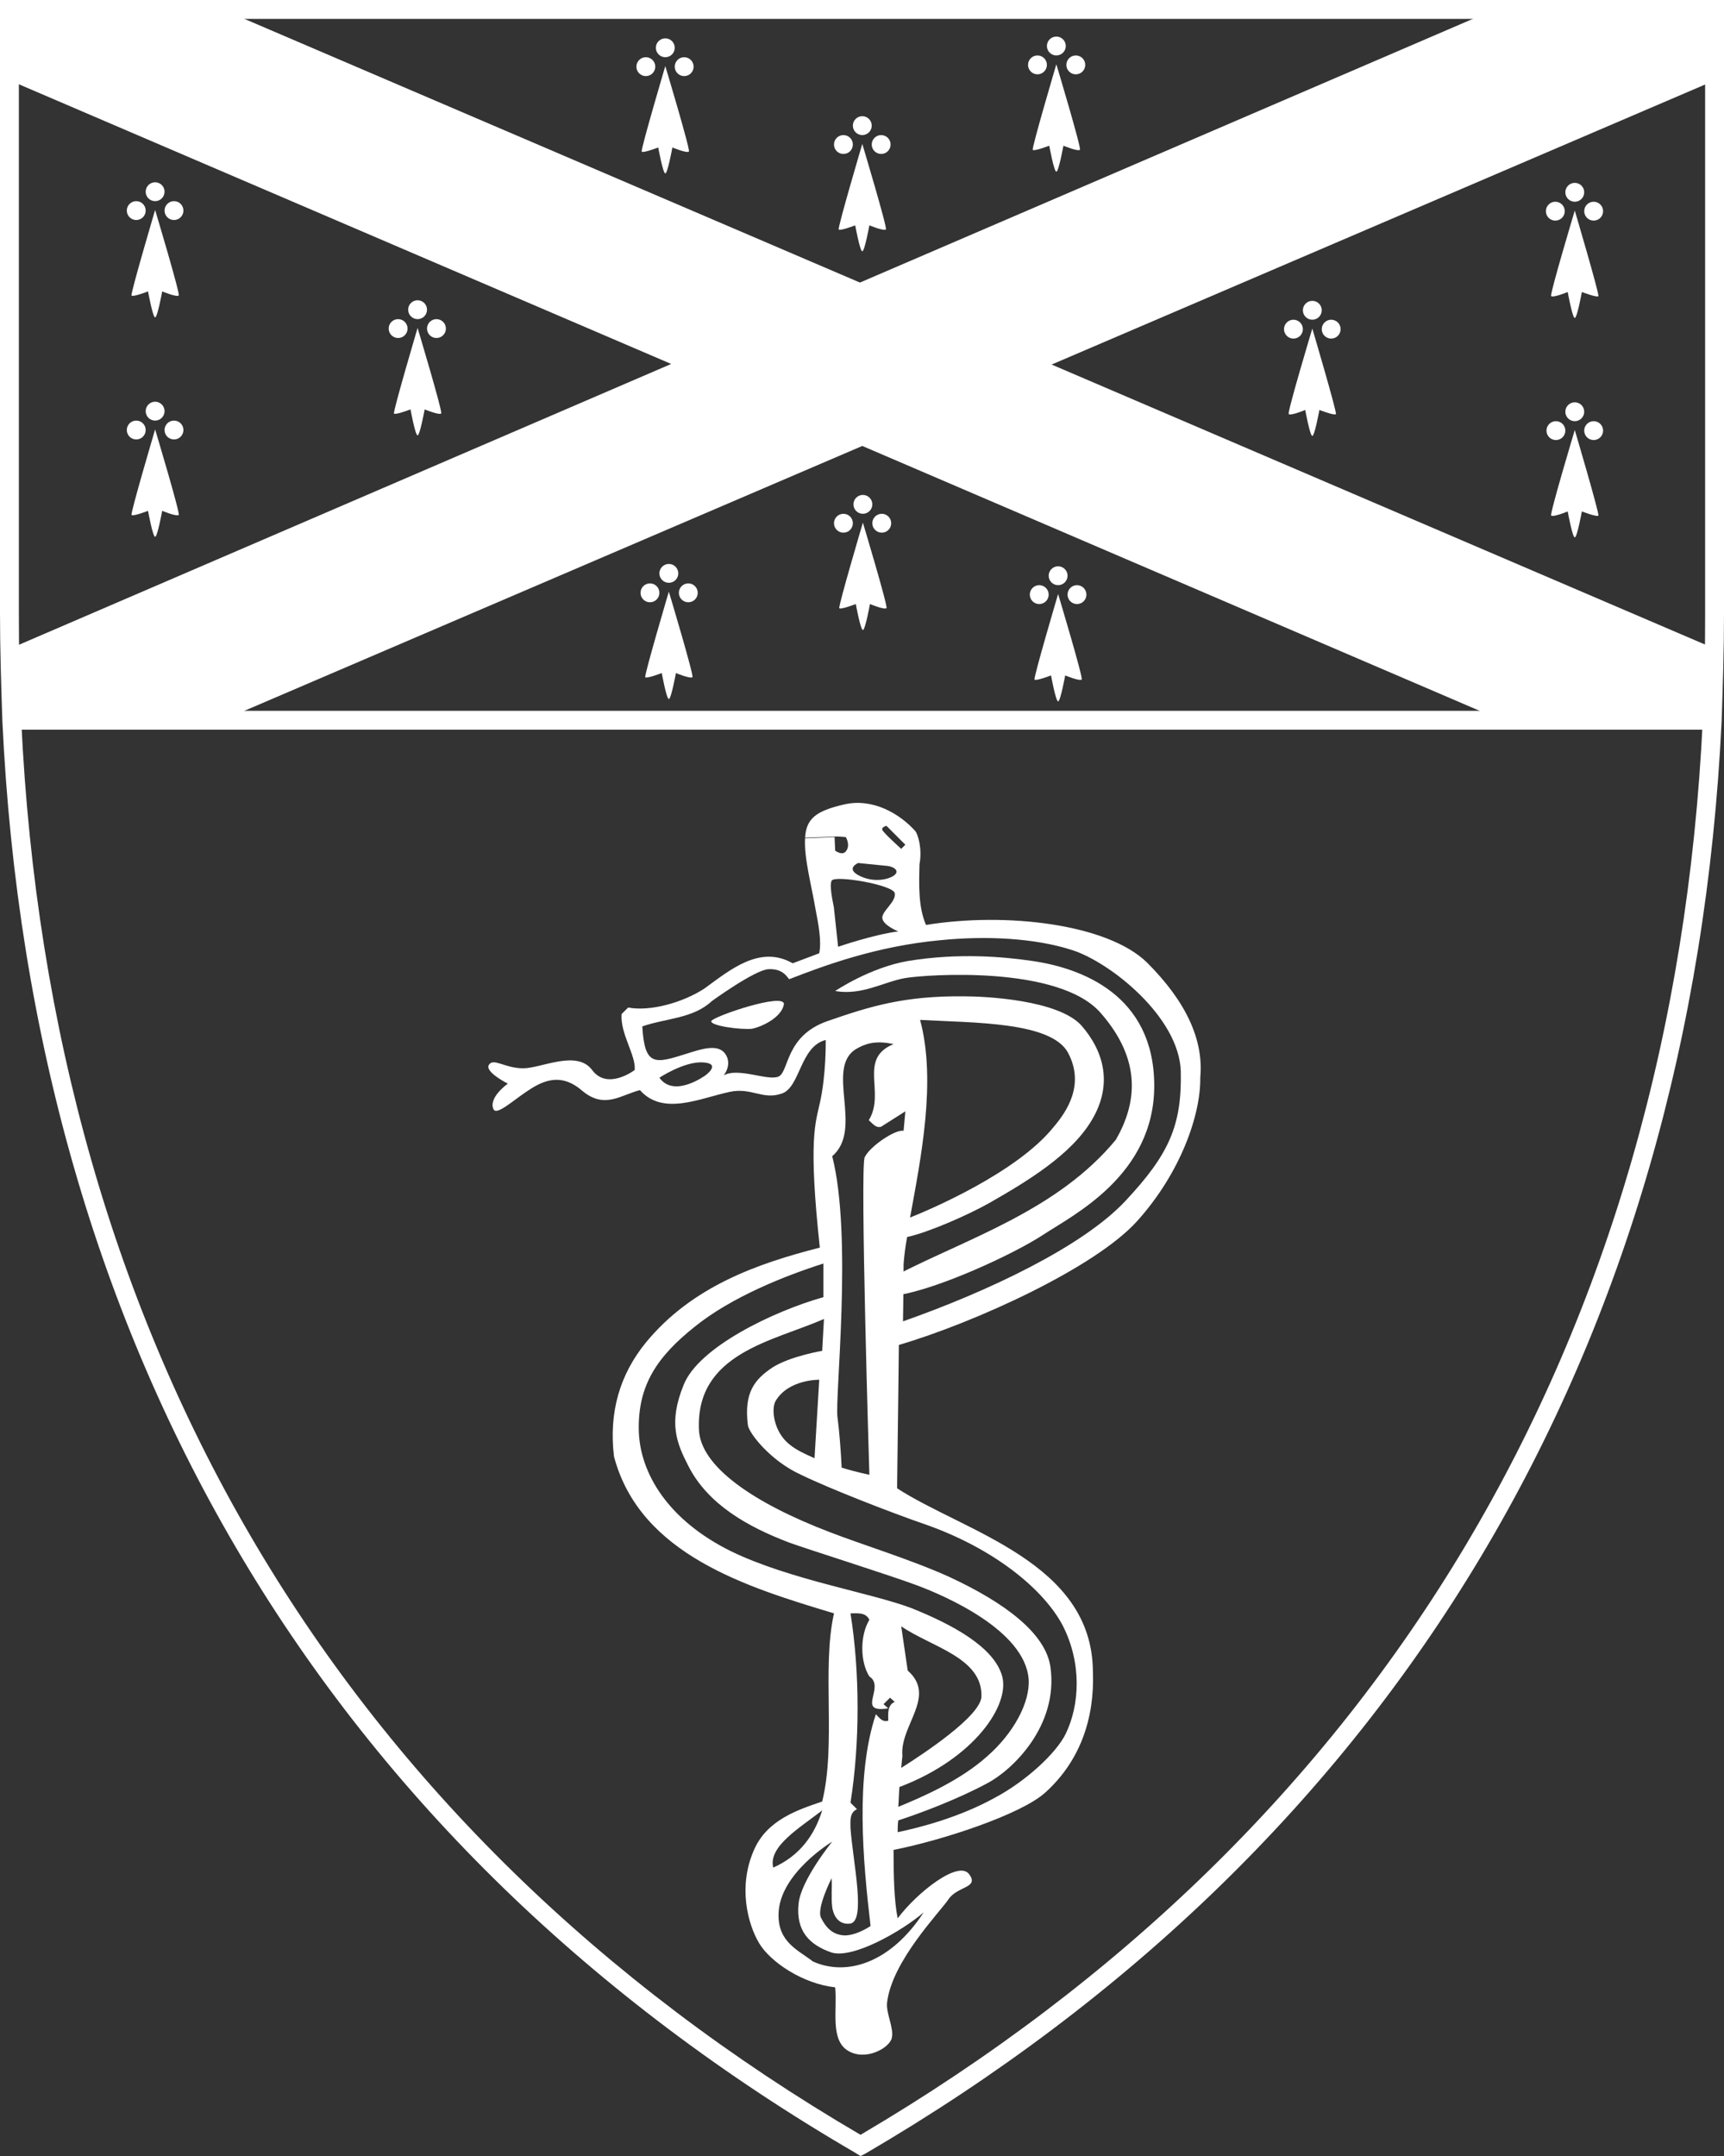 <?xml version="1.0" encoding="utf-8"?>
<!-- Generator: Adobe Illustrator 17.1.0, SVG Export Plug-In . SVG Version: 6.00 Build 0)  -->
<!DOCTYPE svg PUBLIC "-//W3C//DTD SVG 1.1//EN" "http://www.w3.org/Graphics/SVG/1.1/DTD/svg11.dtd">
<svg version="1.1" id="Layer_1" xmlns="http://www.w3.org/2000/svg" xmlns:xlink="http://www.w3.org/1999/xlink" x="0px" y="0px"
	 viewBox="0 0 292.3 365.5" enable-background="new 0 0 292.3 365.5" xml:space="preserve">
<rect x="0" y="0" width="292.3" height="365.5" fill="#333333" stroke="none"/>
<g>
	<g>
		<g>
			<path fill="#FFFFFF" d="M118.4,2.1"/>
		</g>
	</g>
	<polygon fill="#FFFFFF" points="290.8,1.1 254.6,1.1 145.8,47.9 37.7,1.6 1.6,1.6 1.6,13.6 113.8,61.7 1.6,110 1.6,122.1 
		37.7,122.1 146.2,75.6 254.6,122.1 290.8,122.1 290.8,110 178.3,61.8 290.8,13.6 	"/>
	<g>
		<g>
			<path fill="#FFFFFF" d="M26.3,53.8c0.4,0,1.2-4.4,1.2-4.4s2.4,1,2.8,0.7c0.3-0.2-4-14.5-4-14.5l0,0c0,0-4.2,14.2-4,14.5
				c0.2,0.3,2.8-0.7,2.8-0.7S25.9,53.8,26.3,53.8z"/>
		</g>
	</g>
	<g>
		<g>
			<circle fill="#FFFFFF" cx="26.3" cy="32.5" r="1.6"/>
		</g>
	</g>
	<g>
		<g>
			<circle fill="#FFFFFF" cx="23.1" cy="35.7" r="1.6"/>
		</g>
	</g>
	<g>
		<g>
			<circle fill="#FFFFFF" cx="29.5" cy="35.7" r="1.6"/>
		</g>
	</g>
	<g>
		<g>
			<path fill="#FFFFFF" d="M70.8,73.8c0.4,0,1.2-4.4,1.2-4.4s2.4,1,2.8,0.7c0.3-0.2-4-14.5-4-14.5l0,0c0,0-4.2,14.2-4,14.5
				c0.2,0.3,2.8-0.7,2.8-0.7S70.4,73.8,70.8,73.8z"/>
		</g>
	</g>
	<g>
		<g>
			<circle fill="#FFFFFF" cx="70.8" cy="52.5" r="1.6"/>
		</g>
	</g>
	<g>
		<g>
			<circle fill="#FFFFFF" cx="67.5" cy="55.7" r="1.6"/>
		</g>
	</g>
	<g>
		<g>
			<circle fill="#FFFFFF" cx="74" cy="55.7" r="1.6"/>
		</g>
	</g>
	<g>
		<g>
			<path fill="#FFFFFF" d="M26.3,91c0.4,0,1.2-4.4,1.2-4.4s2.4,1,2.8,0.7c0.3-0.2-4-14.5-4-14.5l0,0c0,0-4.2,14.2-4,14.5
				c0.2,0.3,2.8-0.7,2.8-0.7S25.9,91,26.3,91z"/>
		</g>
	</g>
	<g>
		<g>
			<circle fill="#FFFFFF" cx="26.3" cy="69.7" r="1.6"/>
		</g>
	</g>
	<g>
		<g>
			<circle fill="#FFFFFF" cx="23.1" cy="72.9" r="1.6"/>
		</g>
	</g>
	<g>
		<g>
			<circle fill="#FFFFFF" cx="29.5" cy="72.9" r="1.6"/>
		</g>
	</g>
	<g>
		<g>
			<path fill="#FFFFFF" d="M146.2,42.6c0.4,0,1.2-4.4,1.2-4.4s2.4,1,2.8,0.7c0.3-0.2-4-14.5-4-14.5l0,0c0,0-4.2,14.2-4,14.5
				c0.2,0.3,2.8-0.7,2.8-0.7S145.8,42.6,146.2,42.6z"/>
		</g>
	</g>
	<g>
		<g>
			<circle fill="#FFFFFF" cx="146.2" cy="21.3" r="1.6"/>
		</g>
	</g>
	<g>
		<g>
			<circle fill="#FFFFFF" cx="143" cy="24.5" r="1.6"/>
		</g>
	</g>
	<g>
		<g>
			<circle fill="#FFFFFF" cx="149.4" cy="24.5" r="1.6"/>
		</g>
	</g>
	<g>
		<g>
			<path fill="#FFFFFF" d="M112.8,29.4c0.4,0,1.2-4.4,1.2-4.4s2.4,1,2.8,0.7c0.3-0.2-4-14.5-4-14.5l0,0c0,0-4.2,14.2-4,14.5
				c0.2,0.3,2.8-0.7,2.8-0.7S112.4,29.4,112.8,29.4z"/>
		</g>
	</g>
	<g>
		<g>
			<circle fill="#FFFFFF" cx="112.8" cy="8.1" r="1.6"/>
		</g>
	</g>
	<g>
		<g>
			<circle fill="#FFFFFF" cx="109.5" cy="11.3" r="1.6"/>
		</g>
	</g>
	<g>
		<g>
			<circle fill="#FFFFFF" cx="116" cy="11.3" r="1.6"/>
		</g>
	</g>
	<g>
		<g>
			<path fill="#FFFFFF" d="M179.1,29.1c0.4,0,1.2-4.4,1.2-4.4s2.4,1,2.8,0.7c0.3-0.2-4-14.5-4-14.5l0,0c0,0-4.2,14.2-4,14.5
				c0.2,0.3,2.8-0.7,2.8-0.7S178.7,29.1,179.1,29.1z"/>
		</g>
	</g>
	<g>
		<g>
			<circle fill="#FFFFFF" cx="179.1" cy="7.8" r="1.6"/>
		</g>
	</g>
	<g>
		<g>
			<circle fill="#FFFFFF" cx="175.9" cy="11" r="1.6"/>
		</g>
	</g>
	<g>
		<g>
			<circle fill="#FFFFFF" cx="182.4" cy="11" r="1.6"/>
		</g>
	</g>
	<g>
		<g>
			<path fill="#FFFFFF" d="M113.4,118.5c0.4,0,1.2-4.4,1.2-4.4s2.4,1,2.8,0.7c0.3-0.2-4-14.5-4-14.5l0,0c0,0-4.2,14.2-4,14.5
				c0.2,0.3,2.8-0.7,2.8-0.7S113,118.5,113.4,118.5z"/>
		</g>
	</g>
	<g>
		<g>
			<circle fill="#FFFFFF" cx="113.4" cy="97.2" r="1.6"/>
		</g>
	</g>
	<g>
		<g>
			<circle fill="#FFFFFF" cx="110.2" cy="100.5" r="1.6"/>
		</g>
	</g>
	<g>
		<g>
			<circle fill="#FFFFFF" cx="116.7" cy="100.5" r="1.6"/>
		</g>
	</g>
	<g>
		<g>
			<path fill="#FFFFFF" d="M146.3,106.8c0.4,0,1.2-4.4,1.2-4.4s2.4,1,2.8,0.7c0.3-0.2-4-14.5-4-14.5l0,0c0,0-4.2,14.2-4,14.5
				c0.2,0.3,2.8-0.7,2.8-0.7S145.9,106.8,146.3,106.8z"/>
		</g>
	</g>
	<g>
		<g>
			<circle fill="#FFFFFF" cx="146.3" cy="85.5" r="1.6"/>
		</g>
	</g>
	<g>
		<g>
			<circle fill="#FFFFFF" cx="143" cy="88.7" r="1.6"/>
		</g>
	</g>
	<g>
		<g>
			<circle fill="#FFFFFF" cx="149.5" cy="88.7" r="1.6"/>
		</g>
	</g>
	<g>
		<g>
			<path fill="#FFFFFF" d="M179.4,118.9c0.4,0,1.2-4.4,1.2-4.4s2.4,1,2.8,0.7c0.3-0.2-4-14.5-4-14.5l0,0c0,0-4.2,14.2-4,14.5
				c0.2,0.3,2.8-0.7,2.8-0.7S179,118.9,179.4,118.9z"/>
		</g>
	</g>
	<g>
		<g>
			<circle fill="#FFFFFF" cx="179.4" cy="97.6" r="1.6"/>
		</g>
	</g>
	<g>
		<g>
			<circle fill="#FFFFFF" cx="176.2" cy="100.8" r="1.6"/>
		</g>
	</g>
	<g>
		<g>
			<circle fill="#FFFFFF" cx="182.6" cy="100.8" r="1.6"/>
		</g>
	</g>
	<g>
		<g>
			<path fill="#FFFFFF" d="M267,53.9c-0.4,0-1.2-4.4-1.2-4.4s-2.4,1-2.8,0.7c-0.3-0.2,4-14.5,4-14.5l0,0c0,0,4.2,14.2,4,14.5
				c-0.2,0.3-2.8-0.7-2.8-0.7S267.4,53.9,267,53.9z"/>
		</g>
	</g>
	<g>
		<g>
			<circle fill="#FFFFFF" cx="267" cy="32.6" r="1.6"/>
		</g>
	</g>
	<g>
		<g>
			<circle fill="#FFFFFF" cx="270.2" cy="35.8" r="1.6"/>
		</g>
	</g>
	<g>
		<g>
			<circle fill="#FFFFFF" cx="263.7" cy="35.8" r="1.6"/>
		</g>
	</g>
	<g>
		<g>
			<path fill="#FFFFFF" d="M222.5,73.9c-0.4,0-1.2-4.4-1.2-4.4s-2.4,1-2.8,0.7c-0.3-0.2,4-14.5,4-14.5l0,0c0,0,4.2,14.2,4,14.5
				c-0.2,0.3-2.8-0.7-2.8-0.7S222.9,73.9,222.5,73.9z"/>
		</g>
	</g>
	<g>
		<g>
			<circle fill="#FFFFFF" cx="222.5" cy="52.6" r="1.6"/>
		</g>
	</g>
	<g>
		<g>
			<circle fill="#FFFFFF" cx="225.7" cy="55.8" r="1.6"/>
		</g>
	</g>
	<g>
		<g>
			<circle fill="#FFFFFF" cx="219.3" cy="55.8" r="1.6"/>
		</g>
	</g>
	<g>
		<g>
			<path fill="#FFFFFF" d="M267,91.1c-0.4,0-1.2-4.4-1.2-4.4s-2.4,1-2.8,0.7c-0.3-0.2,4-14.5,4-14.5l0,0c0,0,4.2,14.2,4,14.5
				c-0.2,0.3-2.8-0.7-2.8-0.7S267.4,91.1,267,91.1z"/>
		</g>
	</g>
	<g>
		<g>
			<circle fill="#FFFFFF" cx="267" cy="69.8" r="1.6"/>
		</g>
	</g>
	<g>
		<g>
			<circle fill="#FFFFFF" cx="270.2" cy="73" r="1.6"/>
		</g>
	</g>
	<g>
		<g>
			<circle fill="#FFFFFF" cx="263.8" cy="73" r="1.6"/>
		</g>
	</g>
	<g>
		<g>
			<path fill="#FFFFFF" d="M152,219.6c6.9-1,19.9-7,24.9-10.3c5-3.3,18.9-10.1,18.8-25.4c-0.1-15.3-12.4-19.8-20.7-21
				c-4.8-0.7-12.4-1.4-21,0c-6.5,1.1-12.4,5.1-12.4,5.1c4.6,0.8,8.3-1.6,11.9-2.2c3.6-0.6,26-2.2,33.1,5.9
				c7.1,8.1,6.1,15.4,2.6,21.5c-9.9,12-25.1,16.7-37.3,23L152,219.6z"/>
		</g>
	</g>
	<g>
		<g>
			<path fill="#FFFFFF" d="M120.6,173.1c0.3-0.8,12.7-5,12.3-2.8c-0.4,2.1-3.5,3.7-5.4,4.1C125.6,174.6,120.4,173.9,120.6,173.1z"/>
		</g>
	</g>
	<g>
		<g>
			<polygon fill="#FFFFFF" points="147.4,344.1 146.4,344.2 145.3,336.7 146.4,336.6 			"/>
		</g>
	</g>
	<path fill="#FFFFFF" d="M194.5,163.2c-6.7-6.6-24-8.6-37.5-6.4c-1.3-3-1.2-6.7-1.1-10.3c0.5-2.7-0.3-5.1-0.7-5.6
		c-2.7-3-7.3-5.7-12.2-4.5c-4.7,1.1-6.3,2.4-6.5,5.6l5.5-0.2l1.4,0.1c0,0,0.8,1.3,0.1,2.3c-0.6,1-1.9,0-1.9,0l-0.1-2.3l-5,0.2
		c-0.2,3.4,1.1,8,1.8,12.2c0.5,2.5,1,5.3,0.6,7.3l-4.5,1.7c-5.6-3.2-10.7,1.2-15,4.3c-3.7,2.4-9.2,3.9-12.9,3.2l-1.1,1.1
		c-0.3,3.3,2.5,7.1,2.2,9.5c0,0-4.6,3.5-7.2,0c-2.6-3.5-8.6-0.3-11.7-0.3c-3.1,0-5-1.8-5.8-0.6c-0.8,1.2,3.2,3.2,3.2,3.2
		c-2.5,1.9-2.9,3.5-2.4,4.4c0.6,0.9,3-1.3,5.5-3c2.5-1.7,5.7-3.5,9.5-0.2c3.8,3.2,6.6,0.7,9.8-0.1c3.9,4.4,10.1,1.4,15.2,0.3
		c3.7-0.8,5.6,1.4,8.8,0.3c3.2-1,3.1-8,7.5-9.1c0,0,0.1,5.9-1,10.7c-0.7,3.3-2,6,0,24.5c-10.6,2.7-21.7,6.6-29.5,16.1
		c-4.4,5.4-6.3,11.8-5.4,19.3c4.4,16.7,22.7,22.2,37.3,26.6c-2.1,9.4,0.4,22.2-2,31.9c-4.1,1.4-9.4,3.1-11.6,8.3
		c-2.7,6.2-1,12.5,0.9,15.7c1.9,3.2,7.4,6.9,12.9,7.5c0.4,3.6-0.9,8.8,2.1,10.7c3,1.9,7.1-0.4,7.5-2.1c0.4-1.7-1-4.2-0.8-6
		c0.8-7,8.9-15.3,10.4-17.5c1.5-2.3,5.3-1.9,3.5-4.3c-1.8-2.4-8.8,3.1-12.1,7.5c-0.6-2.9-0.7-7.2-0.7-11.6c8.2-1.6,21.6-6,25.7-9.7
		c6-5.4,8.4-12.7,8.1-20.5c-0.1-18.6-21.8-23.7-33.2-31.1c0-1.6,0.2-14.1,0.3-24.3c12.9-3.8,33.3-13.1,40.4-21
		c7.4-8.2,10.8-18.1,10.7-24.3C204.1,176.4,201.2,169.9,194.5,163.2z M150.3,140l2.1,2.1l1.1,1.1l-0.7,0.7c0,0-3-2.7-3.2-3.2
		C149.4,140.2,150.3,140,150.3,140z M145.5,146.3l5,0.5c0,0,1.5,0.2,1.5,1c0,0.9-3.1,2.1-6,0.8C143.1,147.3,145.5,146.3,145.5,146.3
		z M141,149.3c0.5-1,10.4,0.7,10.7,2.1c0.3,1.5-2.3,3.1-2.1,4.3c0.2,1.2,2.7,2.2,2.7,2.2c-4.1,0.5-10.2,2.6-10.2,2.6l-0.7-6.5
		C141.5,154.1,140.5,150.3,141,149.3z M119.6,182.3c0,0-5.3,3.9-7.8,0.4c0,0,4.2-2.8,7.4-2.6C122.4,180.3,119.6,182.3,119.6,182.3z
		 M141.1,323.3c0,0,0.3,3.1,3,2.8c2.8-0.3,0.5-10.5,0.1-16.2c0-1.2-0.2-2.6,1.1-3.2l-1.1-1.1c1.6-10.1,1.6-22.1,0-32.1
		c1.2,0,2.6-0.2,3.2,1.1c-1.6,2.6-1.6,7.1,0,9.6c2.8,1.8-2.4,6.3,3.2,5.4l-0.8-0.7l1.1-1.1l0.8,0.7c-1.3,0.6-1.1,2-1.1,3.2
		c-1,0.3-1.5-0.5-2.1-1.1c-3.5,10.5-2.2,24.8-0.9,35.9c0,0-2.3,1.6-4.4,1.6c-2.1-0.1-3.2-1.4-4-3c-0.8-1.6,1.8-6.7,1.8-6.7
		C141.1,320.2,140.9,321.7,141.1,323.3z M131.1,316.6c-0.9-3.6,4.6-6.8,8.3-9.7C138.1,311.1,135.6,314.6,131.1,316.6z M156.6,324.2
		c-5.6,8.6-13.1,10.9-18.8,8.3c-2.4-1.9-5.9-3.2-5.8-8c0.1-6.9,9.1-12.3,9.1-12.3s-5.3,6.5-5.7,10.5c-0.5,4.6,1.8,7,5.6,8.3
		C144.7,332.1,153,327.3,156.6,324.2z M124,263c-10.6-5.2-15.6-13.2-15.7-20.7c-0.1-7.5,3.1-12.3,9.5-17.4c6.2-5,15.2-8.6,21.8-10.7
		l0,5.7c-8.5,2.4-21.2,8.5-23.7,14.9c-2.6,6.4-1.2,9.8,0.8,13.7c3.3,6.5,10,10.3,17.1,13c3,1.1,17.3,5.6,21.8,7.3
		c4.5,1.7,18.1,7.5,18.8,15.8c0.3,4-2.6,9.3-7.1,13.2c-4.5,4-10.6,6.7-15,8.5c0.1-1.2,0.1-2.3,0.2-3.4c0,0,0.1,0,0.1,0
		c12.6-4.8,18.7-13.9,17.3-18.8c-1.4-4.9-8.4-8.7-15.4-11.5C147.6,270,133.9,267.8,124,263z M153.9,283.2l-1.1-7.5
		c5.1,3.5,13.8,5.3,13.6,11.9c-0.1,3.3-9.8,9.7-13.6,12.1c0.1-1.2,0.2-2,0.2-2C152.5,292.5,158.9,287.6,153.9,283.2z M157.1,258.5
		c11.3,4,19.8,10.8,23.1,17.1c3.2,6.3,2.9,13.3,0.5,18.3c-1.6,3.3-6.8,8.1-12.1,10.9c-6,3.3-12.6,5-16.4,5.8c0-0.7,0-1.3,0.1-2
		c3.4-1.1,9.9-3.5,15.1-6.3c4.2-2.2,12.1-9.7,10.7-19.7c-0.8-5.7-7.7-10.9-17.2-15.3c-6.4-2.9-14.9-5.5-20.3-7.6
		c-12.8-4.9-21.9-11.1-22.1-17.4c-0.5-12.9,12.5-14.9,21.2-18.7l-0.3,5.4c0,0-5.4,0.9-8.4,2.8c-3,2-4.9,4.2-4.2,9.8
		c0.2,1.4,3.9,6.1,9,8.4C140.5,252.3,151,256.4,157.1,258.5z M138.9,233.9l-0.8,13.3c-1.6-0.7-3.1-1.4-4.2-2.3
		c-2.7-2.1-3.2-6-2.4-7.4C133.7,233.8,138.9,233.9,138.9,233.9z M146.6,196.2c-0.8,1.8,0.8,53.8,0.8,53.8s-2.1-0.4-4.7-1.2
		c-0.1-2.4-0.4-6.3-0.7-8.5c-0.5-3.2,2.6-30.6-0.9-44.3c5.4-4.6-1.3-15,4.1-18.2c1.4-0.8,3.1-1.5,6.3-0.8c-6.1,2.5-1.3,8.2-4.2,12.9
		c0.6,0.5,1.2,1.4,2.1,1.1l4.1-2.6l-0.3,3.3C151.8,191.4,147.4,194.4,146.6,196.2z M190.8,203.6c-7.2,7.7-23.2,15.3-37.7,20.4
		c0.1-5.5,0.1-9.7,0.1-9.7c0.1-1.4,0.3-3,0.6-4.6c3.4-0.7,10.3-3.7,14-5.8c6.3-3.6,13.8-8.1,17.3-14c3.6-6,2.1-11.6-1.7-16
		c-3.9-4.4-16.3-5-20-5c-10.1-0.1-15.9,1.7-23.1,4.2c-7.2,2.5-6.5,8.6-8.3,9.4c-1.8,0.8-6.8-1.6-9.3-0.2c0,0,1.5-1.8,0.3-3.6
		c-1.2-1.8-4-0.9-6.5-0.1c-5.4,1.7-7.2,2.3-7.6-4.6c4-1.4,8.6-1.3,11.8-4.3c0,0,7.3-5.3,9.6-5.4c2.3-0.1,3,1.1,3.5,1.7
		c5.9-2.3,14.8-5.6,25.5-6.6c7.8-0.8,16.2-0.4,22.6,1.7c6.4,2.1,18,11.3,18.3,20.5C200.4,190.8,198.2,195.7,190.8,203.6z M156,172.9
		c9.2,0.5,22.3,0.3,25.1,5.6c2.8,5.3-0.1,9.8-2.5,12.6c-6.2,7.7-21,14-24.3,15.3C156.1,196.5,158.8,183.3,156,172.9z"/>
	<g>
		<path fill="#FFFFFF" d="M145.9,365.5l-0.8-0.5C55.5,312.9,5.4,228.9,0.4,122.2C0.2,116.2,0,110,0,103.9V0h292.3v104.2
			c0,6-0.2,12.1-0.4,18c-5.1,106.4-55.3,190.4-145.2,242.9L145.9,365.5z M3.2,3.2v100.7c0,6.1,0.1,12.2,0.4,18.2
			c4.9,105.3,54.1,188.2,142.3,239.8c88.4-52,137.8-134.9,142.8-239.8c0.3-5.9,0.4-11.9,0.4-17.8V3.2H3.2z"/>
	</g>
	<g>
		<rect x="1.6" y="120.5" fill="#FFFFFF" width="289.2" height="3.2"/>
	</g>
</g>
</svg>

